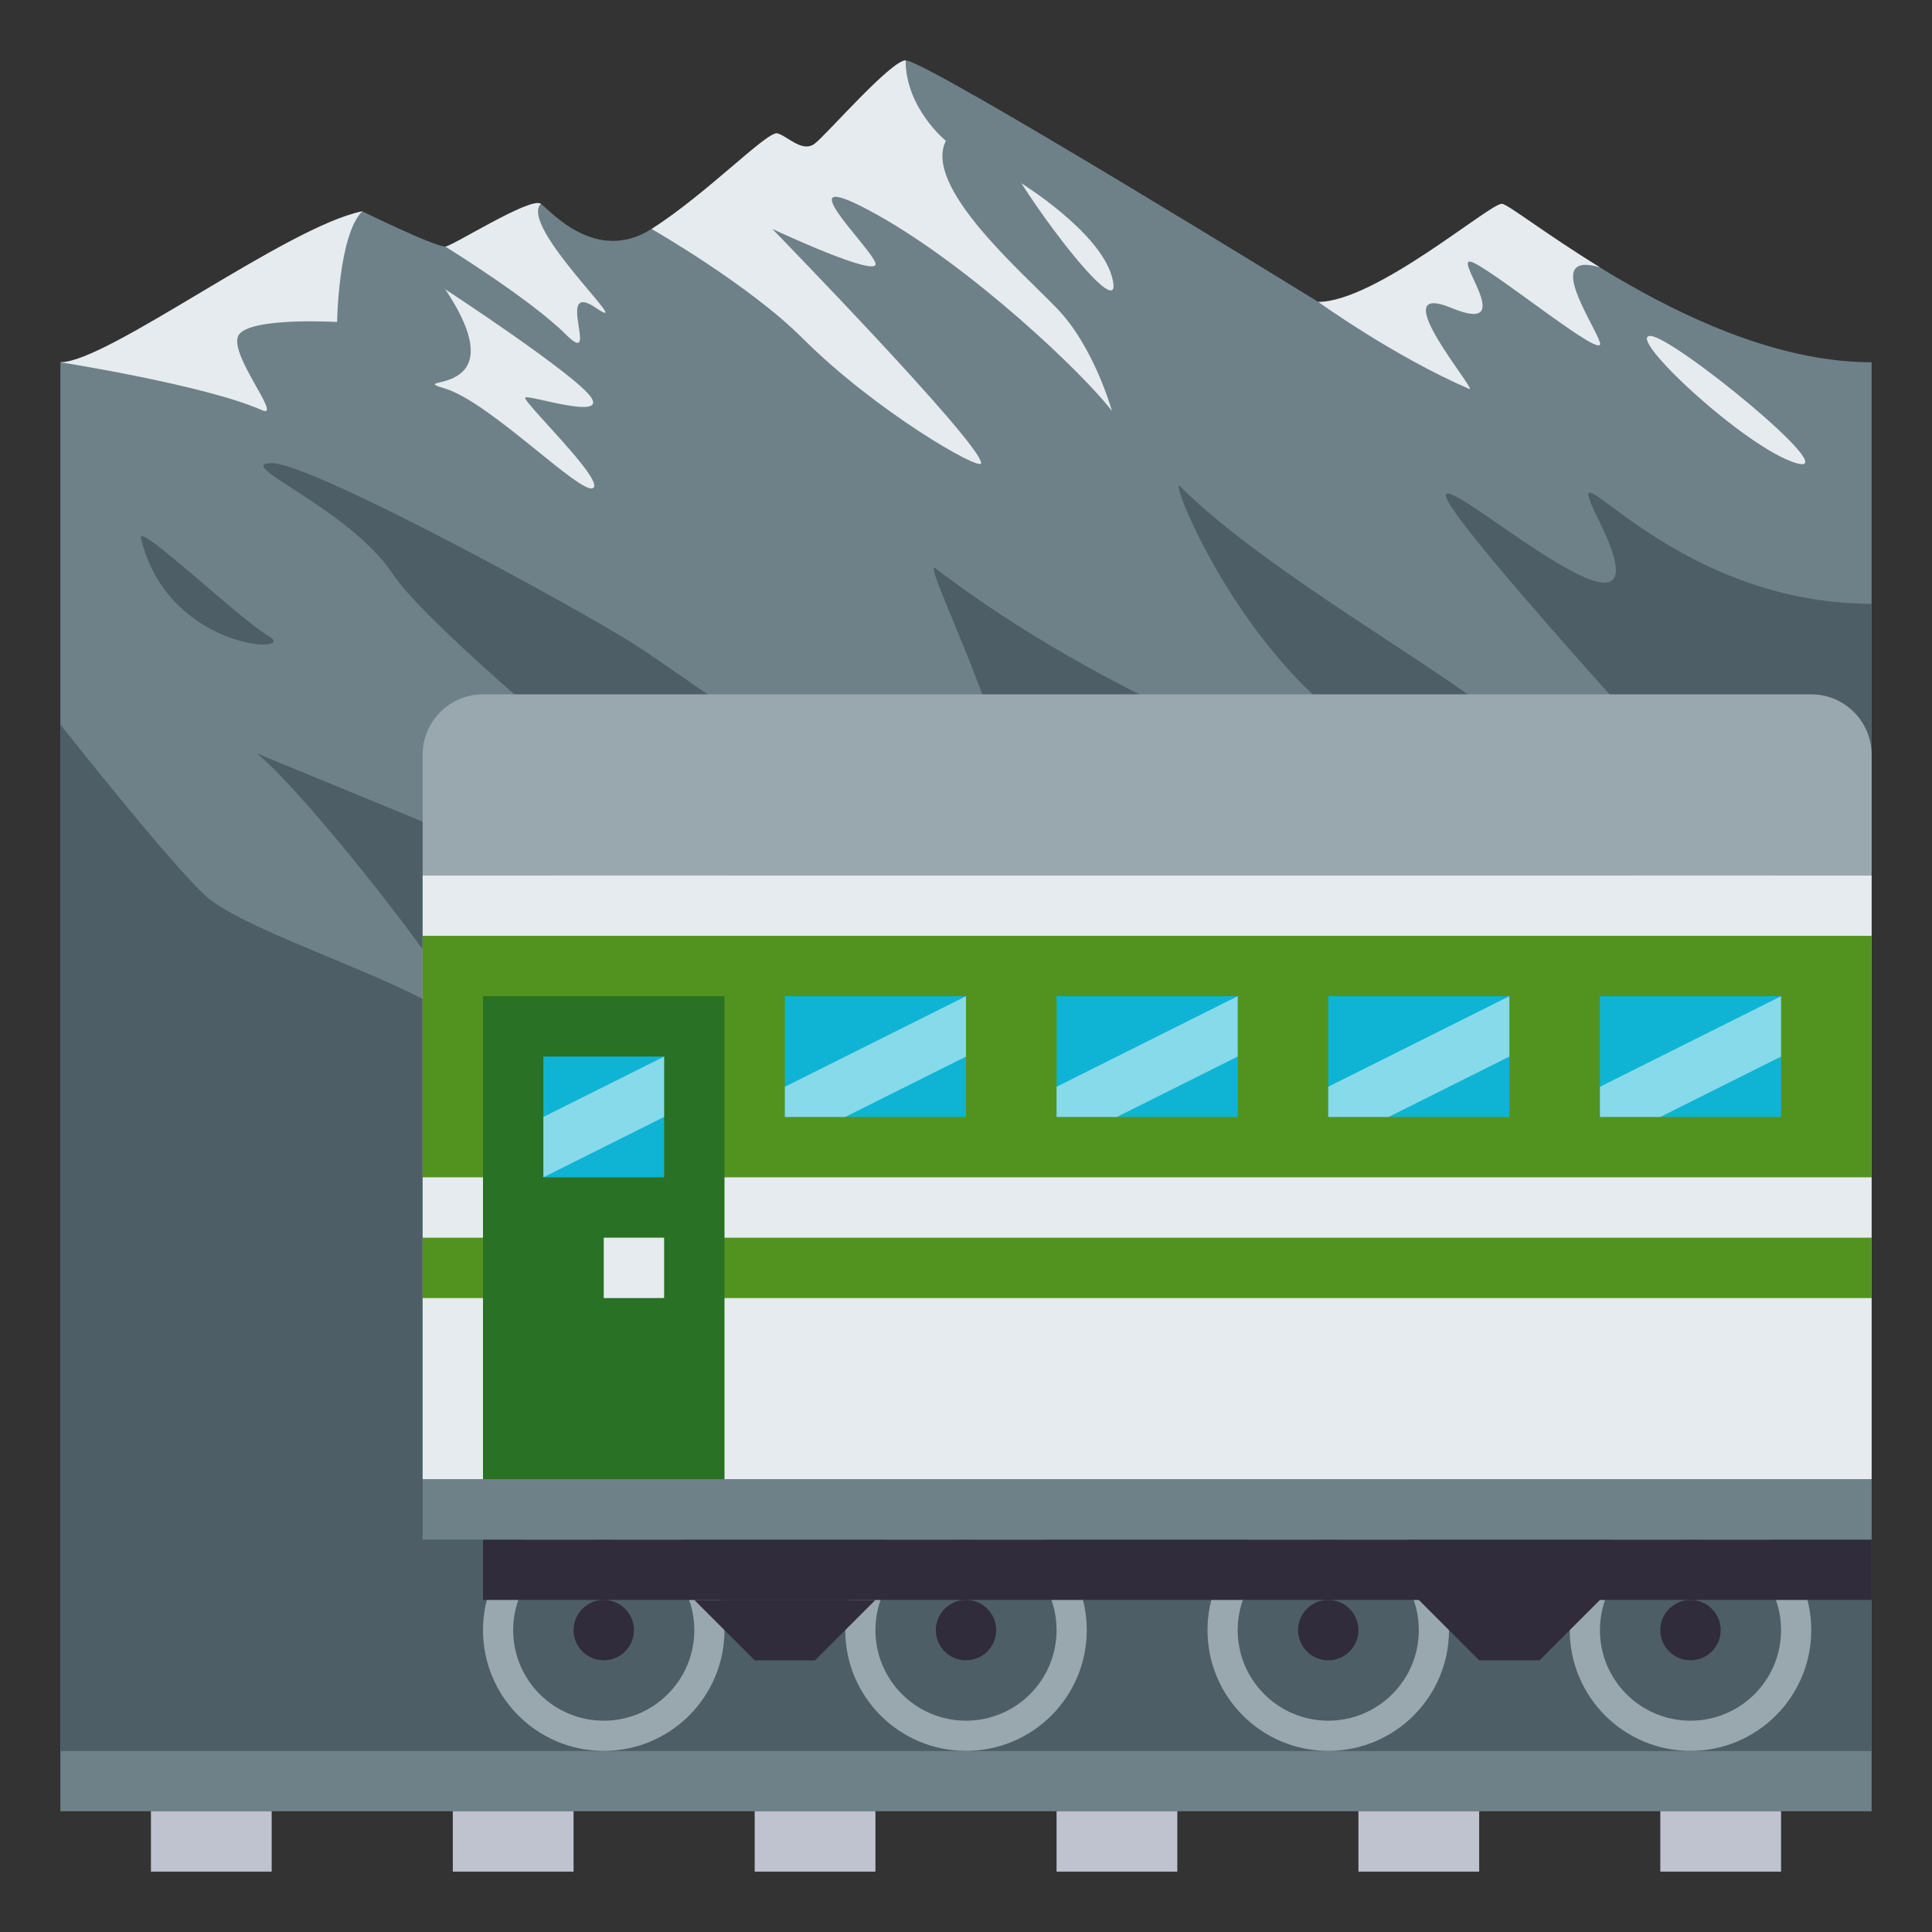 <?xml version="1.0" encoding="utf-8"?>
<!-- Generator: Adobe Illustrator 15.0.0, SVG Export Plug-In . SVG Version: 6.00 Build 0)  -->
<!DOCTYPE svg PUBLIC "-//W3C//DTD SVG 1.1//EN" "http://www.w3.org/Graphics/SVG/1.1/DTD/svg11.dtd">
<svg version="1.1" id="Layer_1" xmlns="http://www.w3.org/2000/svg" xmlns:xlink="http://www.w3.org/1999/xlink" x="0px" y="0px"
	 width="64px" height="64px" viewBox="0 0 64 64" enable-background="new 0 0 64 64" xml:space="preserve">
<rect x="0" y="0" width="64" height="64" fill="#333333" stroke="none"/>
<path fill="#6E8189" d="M2,58h60v2H2V58z"/>
<path fill="#BEC3CF" d="M5,60h4v2H5V60z M15,60h4v2h-4V60z M25,60h4v2h-4V60z M35,60h4v2h-4V60z M45,60h4v2h-4V60z M55,60h4v2h-4V60
	z"/>
<path fill="#6E8189" d="M30,2c-0.484,0-2.583,3.417-3,3.75l-5.416,1.833C19.75,8.75,18.25,7,17.917,6.75
	c-0.173-0.13-0.752,0.889-1.5,1.292c-0.692,0.372-1.562,0.125-1.667,0.125C14.377,8.167,12,7,12,7
	c-1.139,0.229-2.633,1.829-4.458,2.913C5.355,11.209,2.852,12,2,12v46h60V12c-5.75,0-11.609-5.141-12.219-5.141
	c-0.418,0-3.541,4.539-6.114,3.141C43.667,10,30.695,2,30,2z"/>
<path fill="#4E5E67" d="M62,20v38H2V24c0,0,4.049,5.137,5,5.833c1.594,1.167,6,2.501,8,3.834s-4.667-7.261-6.5-8.714L30,33.807
	C30.833,34.167,15,22,13,19c-1.447-2.171-5.333-3.65-4-3.658s10.167,4.825,12,5.992s6.834,5,11,6.5s-1.75-9.573-1-9
	c10.883,8.333,29,11.5,29,11.5S49.166,18.667,48,16.667s7.746,6.252,5,0.649C51.375,14,55,20,62,20z"/>
<path fill="#4E5E67" d="M4.667,17.833c-0.144-0.589,3.25,2.667,4.25,3.25S5.584,21.583,4.667,17.833z M39.091,16.109
	c-0.53-0.529,3.47,9.559,10.269,9.559C54.875,25.668,43.43,20.449,39.091,16.109z"/>
<circle fill="#99A8AE" cx="20" cy="54" r="4"/>
<circle fill="#4E5E67" cx="20" cy="54" r="3"/>
<circle fill="#302C3B" cx="20" cy="54" r="1"/>
<circle fill="#99A8AE" cx="32" cy="54" r="4"/>
<circle fill="#4E5E67" cx="32" cy="54" r="3"/>
<circle fill="#302C3B" cx="32" cy="54" r="1"/>
<path fill="#99A8AE" d="M60,23H16c-1.1,0-2,0.9-2,2v4h48v-4C62,23.9,61.1,23,60,23z"/>
<path fill="#E6EBEF" d="M14,29h48v20H14V29z"/>
<path fill="#529320" d="M14,41h48v2H14V41z M14,31h48v8H14V31z"/>
<path fill="#297124" d="M16,33h8v16h-8V33z"/>
<path fill="#0FB4D4" d="M18,35h4v4h-4V35z M26,33h6v4h-6V33z M35,33h6v4h-6V33z M44,33h6v4h-6V33z M53,33h6v4h-6V33z"/>
<polygon opacity="0.5" fill="#FFFFFF" points="18,39 22,37 22,35 18,37 "/>
<polygon opacity="0.5" fill="#FFFFFF" points="26,37 28,37 32,35 32,33 26,36 "/>
<polygon opacity="0.5" fill="#FFFFFF" points="35,37 37,37 41,35 41,33 35,36 "/>
<polygon opacity="0.5" fill="#FFFFFF" points="44,37 46,37 50,35 50,33 44,36 "/>
<polygon opacity="0.5" fill="#FFFFFF" points="53,37 55,37 59,35 59,33 53,36 "/>
<path fill="#302C3B" d="M27,55h-2l-2-2h6L27,55z"/>
<circle fill="#99A8AE" cx="44" cy="54" r="4"/>
<circle fill="#4E5E67" cx="44" cy="54" r="3"/>
<circle fill="#302C3B" cx="44" cy="54" r="1"/>
<circle fill="#99A8AE" cx="56" cy="54" r="4"/>
<circle fill="#4E5E67" cx="56" cy="54" r="3"/>
<circle fill="#302C3B" cx="56" cy="54" r="1"/>
<path fill="#302C3B" d="M51,55h-2l-2-2h6L51,55z M16,51h46v2H16V51z"/>
<path fill="#6E8189" d="M14,49h48v2H14V49z"/>
<path fill="#E6EBEF" d="M20,41h2v2h-2V41z"/>
<path fill="#E6EBEF" d="M7.917,11.083c0.417-0.583,3.25-0.417,3.25-0.417S11.208,7.792,12,7c-2.5,0.5-8.438,5-10,5
	c0,0,4.809,0.758,6.667,1.583C9.417,13.917,7.5,11.667,7.917,11.083z M19.75,10.203c1.417,0.964-2.583-2.703-1.833-3.453
	c-0.333-0.25-2.948,1.417-3.167,1.417c0,0,2.833,1.75,4,2.917S18.333,9.239,19.75,10.203z M14.75,9.583c0,0,4.333,2.833,4.833,3.583
	s-2.026-0.083-2.181,0c-0.152,0.083,2.646,2.75,2.246,3c-0.398,0.25-3.398-2.833-4.898-3.292S17.25,13.333,14.75,9.583z
	 M25.583,7.583c0,0,3.583,1.678,3.417,1.13s-3.167-3.38,0-1.63s6.918,5.315,7.834,6.533c0,0-0.584-2.128-1.834-3.414
	s-4.42-4.04-3.667-5.536C31.333,4.667,30,3.583,30,2c-0.484,0-2.583,2.417-3,2.75s-0.916-0.25-1.25-0.333
	c-0.333-0.083-2.333,2-4.166,3.167c0,0,3.225,1.844,5,3.619c2.423,2.423,5.917,4.431,5.917,4.139
	C32.5,14.686,25.583,7.583,25.583,7.583z M33.834,6.072c0,0,2.584,1.595,3,3.095S35.168,8.145,33.834,6.072z M48.667,12.882
	c0.335,0.146-2.916-3.644-0.583-2.68s-0.166-1.941,0.75-1.489s4.332,3.249,4.166,2.643c-0.166-0.605-1.917-3.062,0-2.5h0.001
	C51.18,7.736,49.932,6.75,49.75,6.75c-0.417,0-4.188,3.25-6.083,3.25C43.667,10,46.188,11.813,48.667,12.882z M54.667,11.128
	c-0.827,0,3.166,3.722,4.833,4.213S55.417,11.128,54.667,11.128z"/>
</svg>
